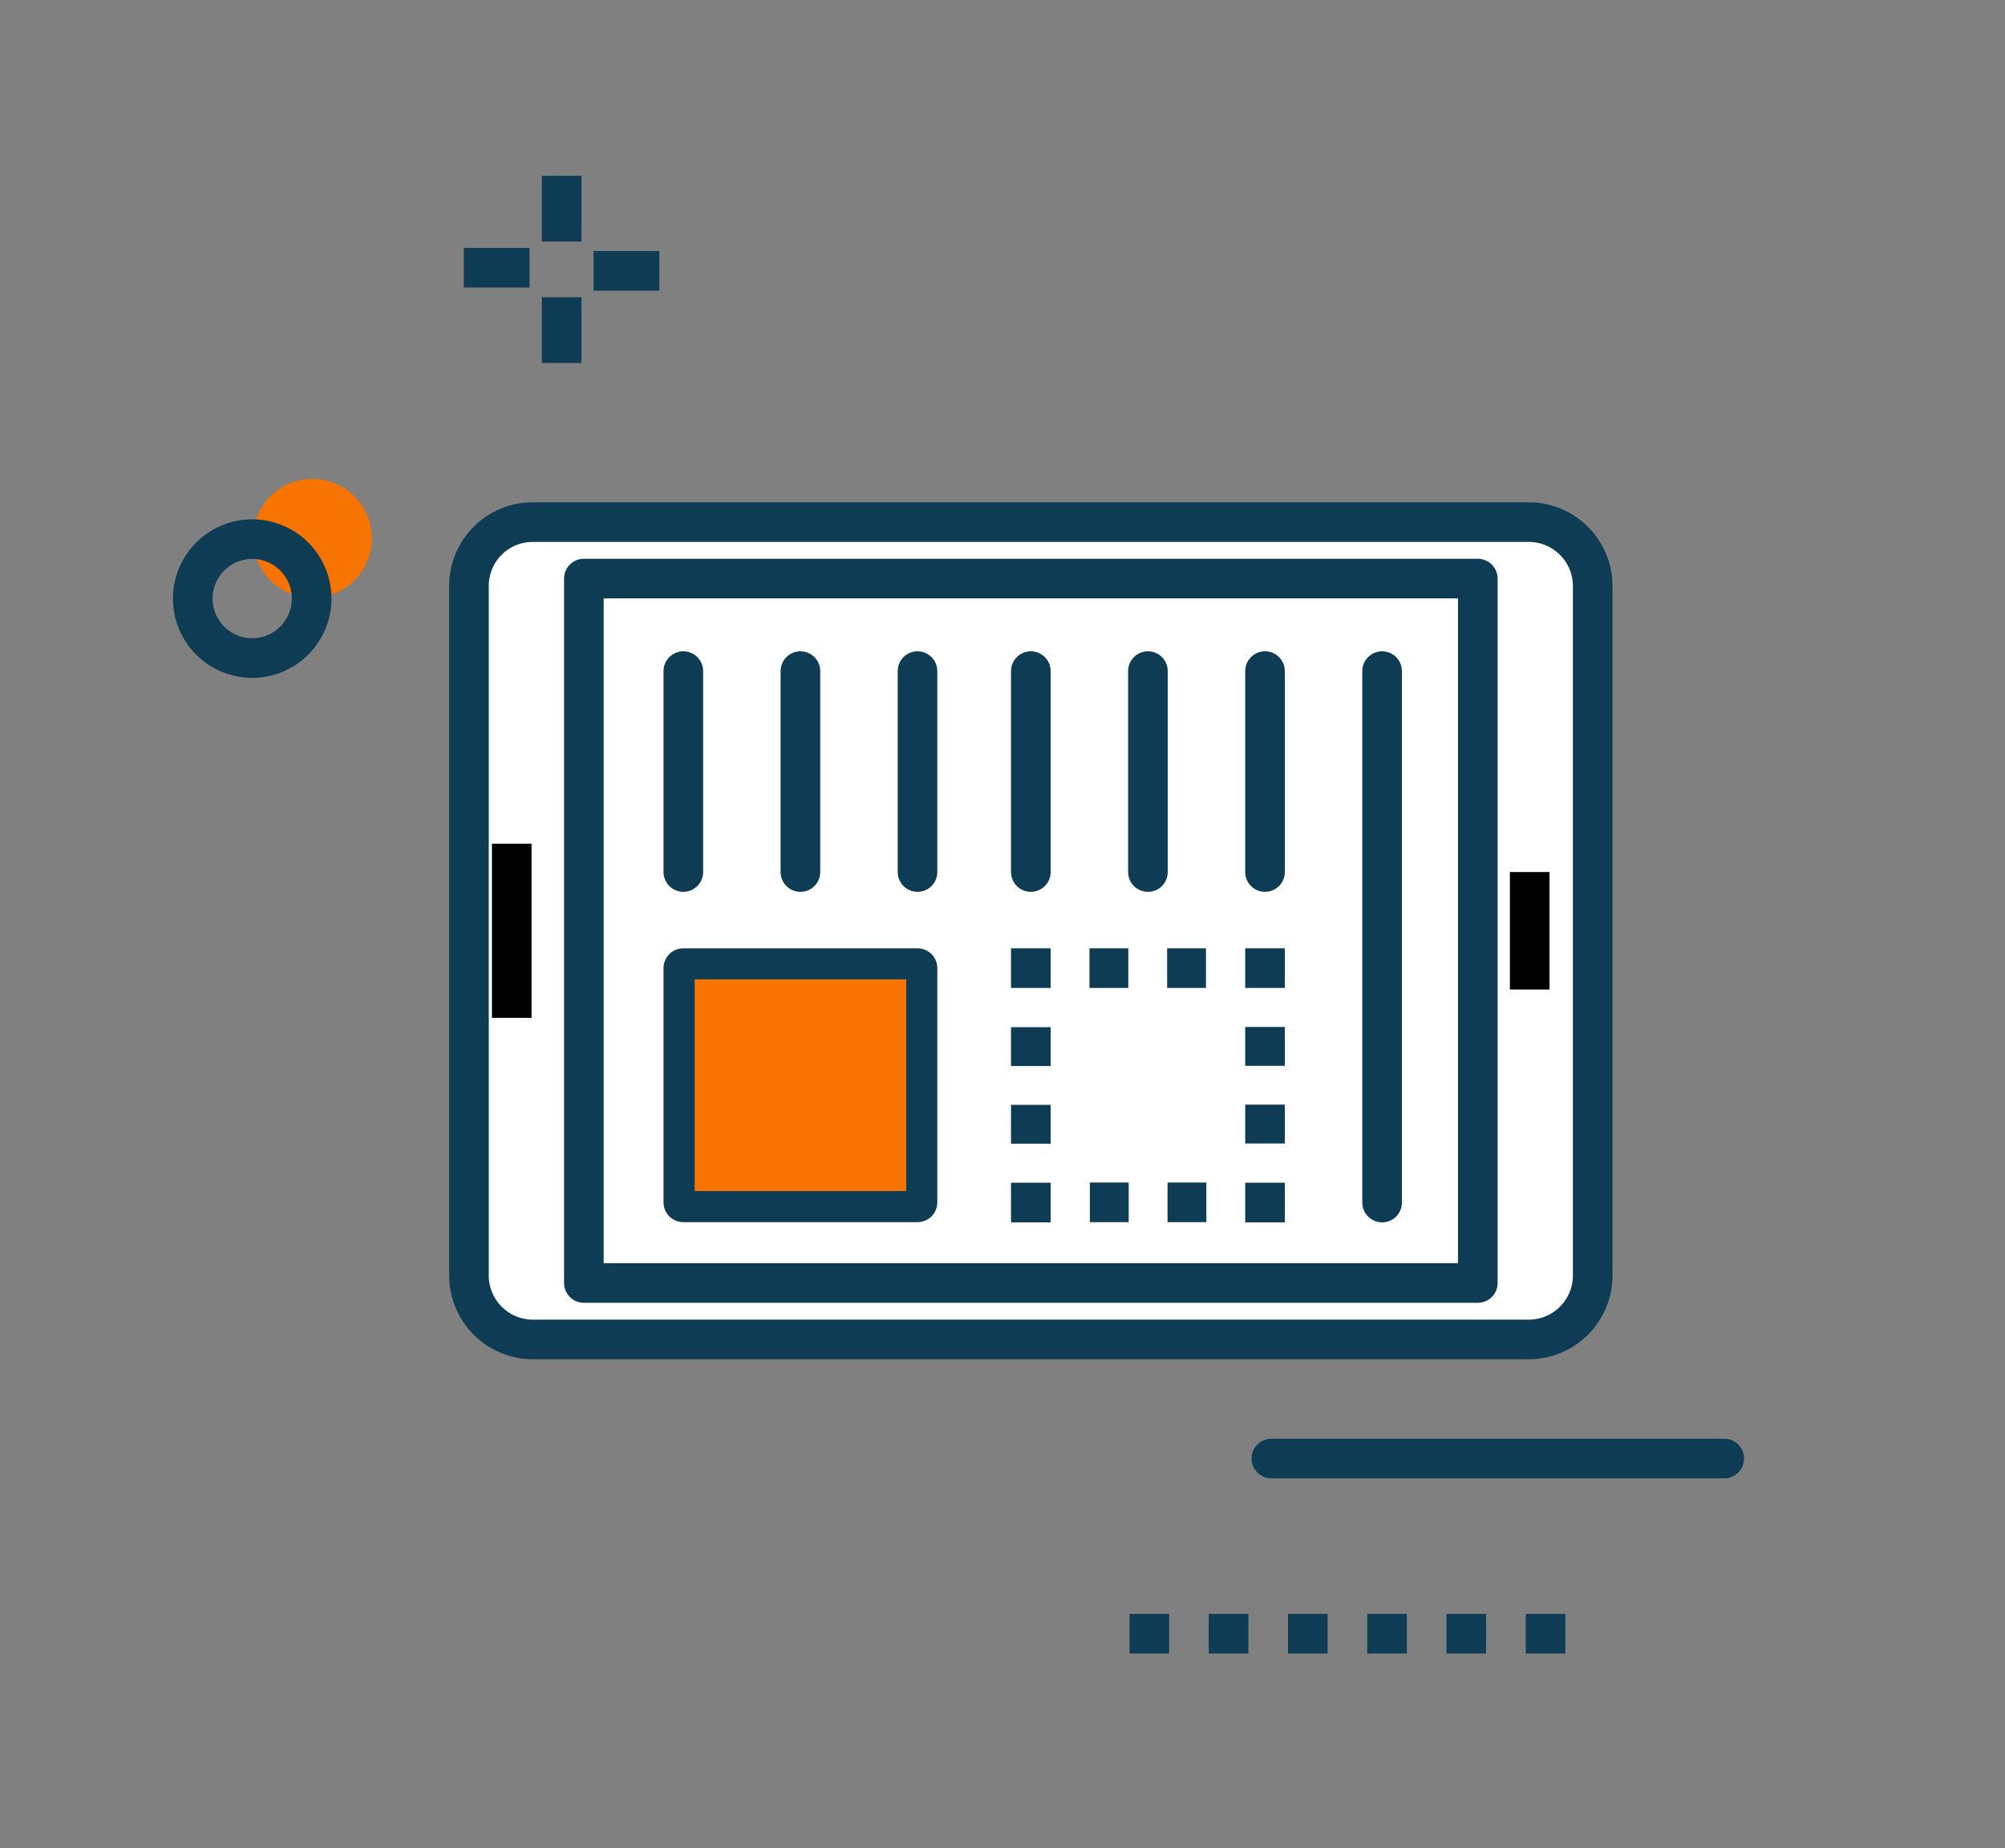 <svg id="bg" xmlns="http://www.w3.org/2000/svg" viewBox="0 0 101.2 93.28"><rect x="0" y="0" width="101.2" height="93.28" fill="#808080" stroke="none"/><defs><style>.cls-1,.cls-8,.cls-9{fill:none;}.cls-1,.cls-10,.cls-2,.cls-3,.cls-4,.cls-8,.cls-9{stroke:#0e3c54;}.cls-1,.cls-10,.cls-3,.cls-5,.cls-8,.cls-9{stroke-miterlimit:10;}.cls-1,.cls-10,.cls-2,.cls-3,.cls-4,.cls-5,.cls-8,.cls-9{stroke-width:2px;}.cls-1{stroke-dasharray:2;}.cls-10,.cls-2,.cls-3,.cls-4,.cls-7{fill:#fff;}.cls-2,.cls-4{stroke-linecap:round;stroke-linejoin:round;}.cls-3,.cls-4{fill-rule:evenodd;}.cls-5{fill:#6ed0f5;stroke:#000;}.cls-6{fill:#f87400;}.cls-9{stroke-dasharray:1.96 1.96;}</style></defs><title>icones</title><line class="cls-1" x1="57.01" y1="82.45" x2="79.87" y2="82.45"/><line class="cls-2" x1="64.17" y1="73.61" x2="87.03" y2="73.61"/><path class="cls-3" d="M23.67,64.37V29.57a3.22,3.22,0,0,1,3.22-3.22H77.16a3.23,3.23,0,0,1,3.23,3.22v34.8a3.23,3.23,0,0,1-3.23,3.23H26.89A3.23,3.23,0,0,1,23.67,64.37Z"/><path class="cls-4" d="M29.47,64.75V29.2H74.59V64.75Z"/><line class="cls-5" x1="77.21" y1="49.94" x2="77.21" y2="44.01"/><line class="cls-5" x1="25.83" y1="51.37" x2="25.83" y2="42.58"/><rect class="cls-2" x="34.49" y="48.86" width="11.82" height="11.82"/><rect class="cls-6" x="35.06" y="49.43" width="10.68" height="10.68"/><line class="cls-2" x1="34.49" y1="44.01" x2="34.49" y2="33.87"/><line class="cls-2" x1="40.4" y1="44.01" x2="40.4" y2="33.87"/><line class="cls-2" x1="46.31" y1="44.01" x2="46.31" y2="33.87"/><rect class="cls-7" x="52.03" y="48.86" width="11.82" height="11.82"/><polyline class="cls-8" points="62.85 48.86 63.85 48.86 63.85 49.86"/><line class="cls-9" x1="63.85" y1="51.83" x2="63.85" y2="58.7"/><polyline class="cls-8" points="63.85 59.69 63.85 60.69 62.85 60.69"/><line class="cls-9" x1="60.89" y1="60.68" x2="54.01" y2="60.68"/><polyline class="cls-8" points="53.03 60.69 52.03 60.69 52.03 59.69"/><line class="cls-9" x1="52.03" y1="57.72" x2="52.03" y2="50.84"/><polyline class="cls-8" points="52.03 49.86 52.03 48.86 53.03 48.86"/><line class="cls-9" x1="54.99" y1="48.86" x2="61.87" y2="48.86"/><line class="cls-2" x1="52.03" y1="44.01" x2="52.03" y2="33.87"/><line class="cls-2" x1="57.94" y1="44.01" x2="57.94" y2="33.87"/><line class="cls-2" x1="63.85" y1="44.01" x2="63.85" y2="33.87"/><line class="cls-2" x1="69.76" y1="60.69" x2="69.76" y2="33.87"/><path class="cls-6" d="M18.77,27.17a3,3,0,1,1-3-3A3,3,0,0,1,18.77,27.17Z"/><line class="cls-10" x1="28.35" y1="8.87" x2="28.35" y2="12.19"/><line class="cls-10" x1="23.41" y1="13.51" x2="26.73" y2="13.51"/><line class="cls-10" x1="28.35" y1="18.32" x2="28.35" y2="15"/><line class="cls-10" x1="33.28" y1="13.67" x2="29.96" y2="13.67"/><path class="cls-8" d="M15.73,30.21a3,3,0,1,1-3-3A3,3,0,0,1,15.73,30.21Z"/></svg>